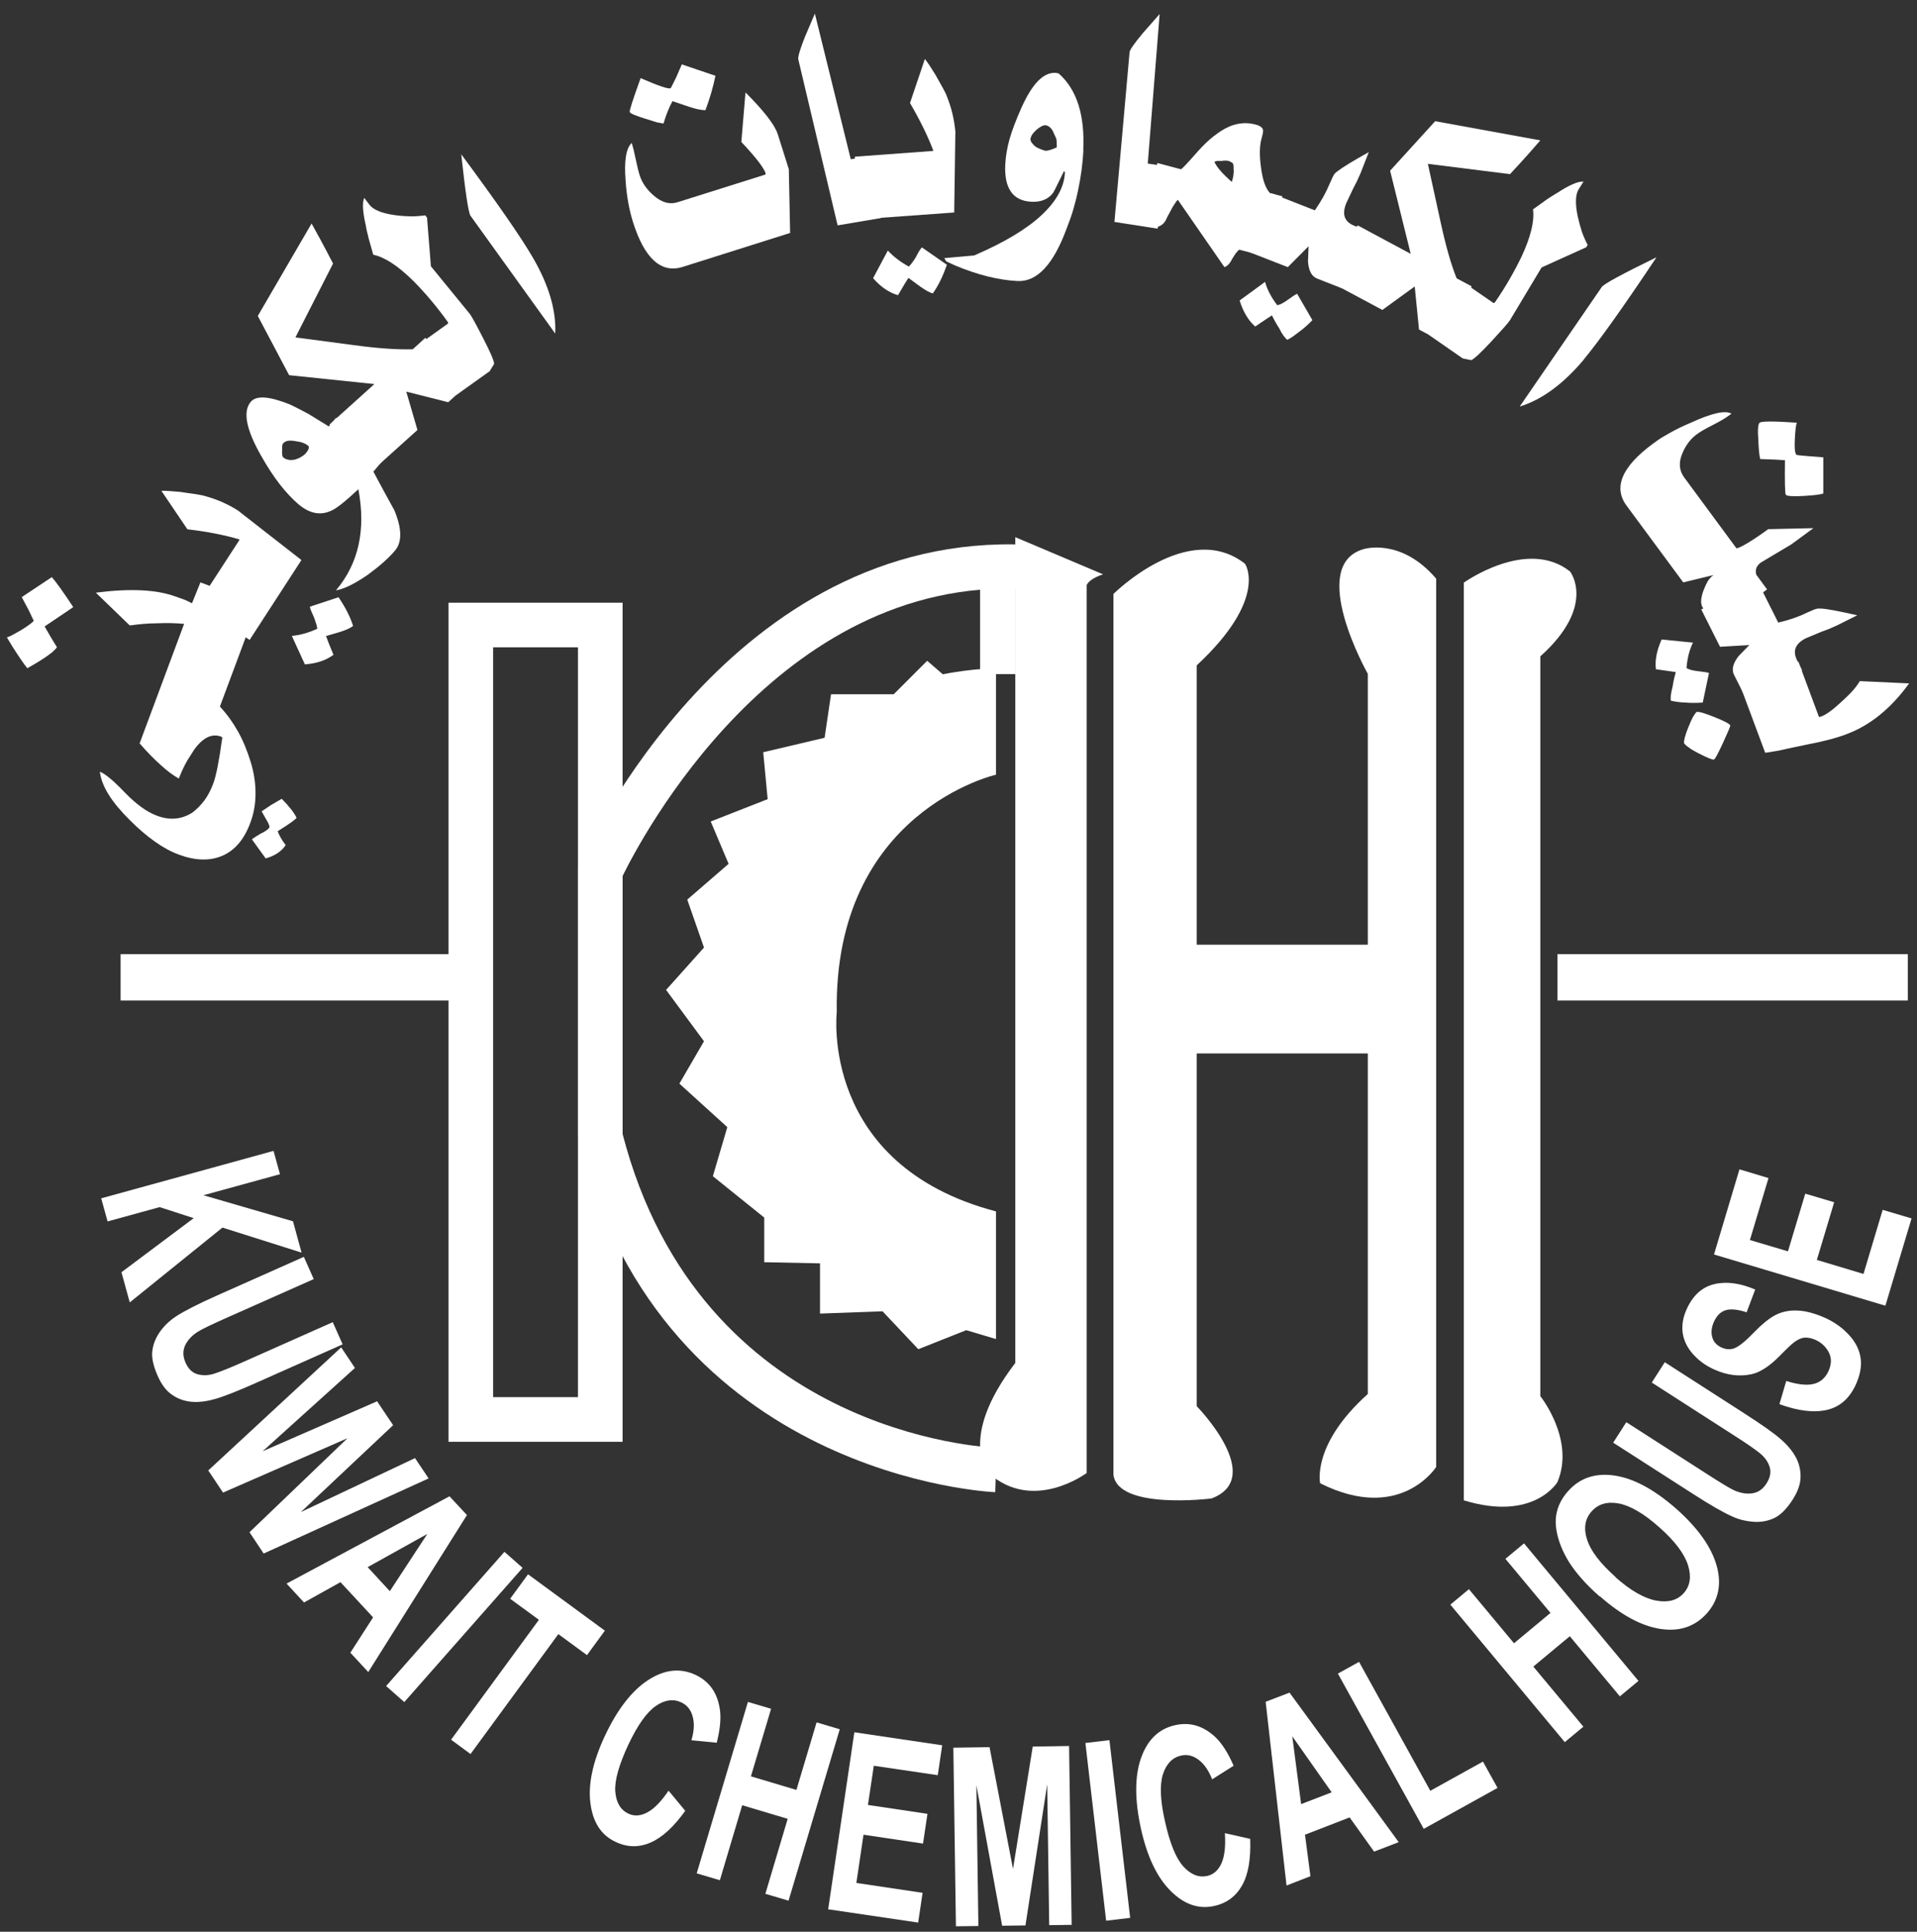<svg width="134" height="135" viewBox="0 0 134 135" fill="none" xmlns="http://www.w3.org/2000/svg">
<rect x="0" y="0" width="134" height="135" fill="#333333" stroke="none"/>
<path d="M32.92 66.68H8.43V69.92H32.92V66.68Z" fill="white"/>
<path d="M133.36 66.68H108.87V69.92H133.36V66.68Z" fill="white"/>
<path d="M43.52 100.76H31.35V42.12H43.52V100.76ZM34.47 97.64H40.4V45.24H34.47V97.64Z" fill="white"/>
<path d="M69.57 104.28C69.34 104.28 46.4 103.25 40.46 79.79L40.41 79.41V60.56L40.55 60.26C40.98 59.31 51.19 37.14 71.77 38.07L71.63 41.16C54.33 40.3 44.75 58.71 43.51 61.24V79.21C48.93 100.2 68.83 101.15 69.67 101.18L69.57 104.27V104.28Z" fill="white"/>
<path d="M69.62 84.64V93.58L67.54 92.96L64.19 94.29L61.69 91.64L57.32 91.8V88.29L53.42 88.21V85.09L49.83 82.2L50.84 78.77L47.49 75.73L49.21 72.77L46.56 69.18L49.21 66.22L48.04 62.87L50.93 60.37L49.68 57.41L53.66 55.85L53.35 52.57L57.64 51.56L58.09 48.52H62.47L64.81 46.18L65.9 47.12C65.9 47.12 68.73 46.57 69.62 46.81V54.14C69.62 54.14 58.26 56.71 58.49 70.75C58.49 70.75 57.27 81.41 69.62 84.66V84.64Z" fill="white"/>
<path d="M83.65 46.49V98.27C83.65 98.27 88.54 103.26 84.69 104.72C84.69 104.72 78.14 105.55 77.83 103.06V41.51C77.83 41.51 83.05 36.29 87.03 39.4C87.03 39.4 88.69 41.82 83.65 46.5V46.49Z" fill="white"/>
<path d="M100.39 40.45V102.52C100.39 102.52 97.89 106.47 92.28 103.66C92.28 103.66 91.66 100.96 95.61 97.42V47.09C95.61 47.09 91.35 39.54 95.3 38.38C95.3 38.38 97.9 37.53 100.39 40.44V40.45Z" fill="white"/>
<path d="M102.32 104.85V40.72C102.32 40.72 106.74 37.55 109.75 39.94C109.75 39.94 111.62 42.33 107.67 45.87V97.57C107.67 97.57 110.11 100.61 108.87 103.57C108.87 103.57 107.23 106.36 102.32 104.85Z" fill="white"/>
<path d="M75.96 40.87V102.94C75.96 102.94 72.22 105.75 69.1 102.94C69.1 102.94 66.91 100.55 70.97 95.25V37.54L77.11 40.14C77.11 40.14 76.2 40.4 75.97 40.87H75.96Z" fill="white"/>
<path d="M70.97 39.39H68.51V47.11H70.97V39.39Z" fill="white"/>
<path d="M97.02 66.02H81.81V73.62H97.02V66.02Z" fill="white"/>
<path d="M7.06 83.75L19.12 80.43L19.57 82.06L14.22 83.53L20.48 85.35L21.08 87.54L15.55 85.79L9.07 91.02L8.49 88.91L13.54 85.13L11.16 84.36L7.52 85.36L7.07 83.73L7.06 83.75Z" fill="white"/>
<path d="M21.24 87.84L21.93 89.39L15.74 92.14C14.76 92.58 14.13 92.88 13.86 93.05C13.42 93.32 13.12 93.65 12.94 94.02C12.77 94.4 12.78 94.8 12.97 95.23C13.16 95.67 13.45 95.94 13.81 96.04C14.18 96.14 14.57 96.13 14.97 96C15.37 95.87 16.04 95.61 16.94 95.21L23.26 92.4L23.95 93.95L17.95 96.62C16.58 97.23 15.59 97.62 14.99 97.78C14.39 97.95 13.84 98.01 13.35 97.96C12.86 97.91 12.42 97.75 12.02 97.47C11.62 97.2 11.29 96.76 11.02 96.15C10.7 95.42 10.57 94.81 10.66 94.32C10.74 93.83 10.94 93.39 11.24 92.99C11.54 92.59 11.9 92.26 12.31 91.99C12.92 91.6 13.86 91.12 15.14 90.55L21.23 87.84H21.24Z" fill="white"/>
<path d="M14.56 102.76L23.85 94.16L24.81 95.6L18.36 101.42L26.36 97.93L27.48 99.6L21.03 105.67L29.01 101.9L29.96 103.32L18.43 108.57L17.44 107.08L24.29 100.51L15.59 104.31L14.57 102.78L14.56 102.76Z" fill="white"/>
<path d="M25.74 116.85L24.49 115.5L26.08 113.03L23.8 110.57L21.25 111.99L20.03 110.67L31.42 104.57L32.64 105.88L25.75 116.84L25.74 116.85ZM27.25 111.2L29.87 107.2L25.7 109.52L27.25 111.2Z" fill="white"/>
<path d="M26.99 117.83L35.26 108.45L36.53 109.57L28.26 118.95L26.99 117.83Z" fill="white"/>
<path d="M31.53 121.58L37.67 113.2L35.66 111.73L36.91 110.02L42.28 113.96L41.03 115.67L39.03 114.2L32.89 122.58L31.53 121.58Z" fill="white"/>
<path d="M46.74 125.15L47.9 126.55C47.09 127.68 46.28 128.42 45.47 128.77C44.66 129.12 43.85 129.11 43.03 128.72C42.02 128.25 41.44 127.35 41.27 126.01C41.1 124.68 41.44 123.12 42.27 121.34C43.15 119.46 44.17 118.15 45.31 117.41C46.45 116.67 47.55 116.55 48.62 117.05C49.55 117.49 50.11 118.25 50.3 119.34C50.42 119.99 50.35 120.8 50.1 121.79L48.33 121.62C48.52 120.99 48.55 120.44 48.42 119.97C48.3 119.5 48.03 119.16 47.62 118.97C47.06 118.71 46.46 118.79 45.83 119.23C45.2 119.67 44.57 120.56 43.93 121.91C43.26 123.34 42.95 124.44 43.01 125.21C43.07 125.98 43.38 126.49 43.93 126.75C44.34 126.94 44.78 126.91 45.25 126.66C45.72 126.41 46.22 125.9 46.74 125.13V125.15Z" fill="white"/>
<path d="M48.7 130.92L52.28 118.94L53.9 119.42L52.49 124.14L55.67 125.09L57.08 120.37L58.7 120.85L55.12 132.83L53.5 132.35L55.06 127.11L51.88 126.16L50.32 131.4L48.7 130.92Z" fill="white"/>
<path d="M57.89 133.43L59.72 121.06L65.86 121.97L65.55 124.06L61.08 123.4L60.67 126.14L64.83 126.76L64.52 128.84L60.36 128.22L59.86 131.59L64.49 132.28L64.18 134.36L57.88 133.43H57.89Z" fill="white"/>
<path d="M66.82 134.64L66.64 122.14L69.17 122.1L70.81 130.61L72.19 122.06L74.73 122.02L74.91 134.52L73.34 134.54L73.2 124.7L71.68 134.56L70.05 134.58L68.25 124.76L68.39 134.6L66.82 134.62V134.64Z" fill="white"/>
<path d="M77.32 134.23L75.87 121.81L77.55 121.61L79 134.03L77.32 134.23Z" fill="white"/>
<path d="M85.62 128.11L87.39 128.51C87.44 129.9 87.26 130.98 86.83 131.75C86.4 132.52 85.75 133.01 84.87 133.2C83.78 133.44 82.77 133.09 81.82 132.14C80.87 131.19 80.19 129.75 79.76 127.83C79.31 125.8 79.31 124.14 79.76 122.86C80.21 121.58 81.01 120.81 82.16 120.56C83.16 120.34 84.07 120.6 84.89 121.34C85.38 121.78 85.83 122.47 86.23 123.4L84.73 124.35C84.49 123.74 84.18 123.28 83.79 122.99C83.4 122.69 82.99 122.59 82.55 122.69C81.95 122.83 81.53 123.26 81.29 123.99C81.06 124.72 81.1 125.82 81.43 127.27C81.77 128.81 82.2 129.87 82.72 130.44C83.24 131.01 83.79 131.23 84.39 131.1C84.83 131 85.16 130.71 85.38 130.22C85.6 129.73 85.68 129.03 85.62 128.1V128.11Z" fill="white"/>
<path d="M97.77 128.74L96.05 129.4L94.34 127.01L91.22 128.22L91.6 131.12L89.93 131.77L88.47 118.93L90.14 118.29L97.78 128.75L97.77 128.74ZM93.08 125.25L90.33 121.34L90.95 126.08L93.08 125.26V125.25Z" fill="white"/>
<path d="M99.52 127.81L93.52 116.96L95 116.14L99.98 125.15L103.66 123.11L104.68 124.95L99.52 127.81Z" fill="white"/>
<path d="M109.38 121.75L101.38 112.14L102.68 111.06L105.83 114.84L108.38 112.72L105.23 108.94L106.53 107.86L114.53 117.47L113.23 118.55L109.73 114.35L107.18 116.47L110.68 120.67L109.38 121.75Z" fill="white"/>
<path d="M111.83 111.58C110.87 110.74 110.16 109.93 109.68 109.17C109.33 108.61 109.07 108.03 108.91 107.45C108.75 106.87 108.71 106.35 108.78 105.89C108.88 105.28 109.15 104.72 109.61 104.21C110.43 103.29 111.51 102.92 112.86 103.12C114.21 103.32 115.64 104.1 117.17 105.44C118.68 106.78 119.62 108.1 119.99 109.4C120.36 110.7 120.13 111.82 119.32 112.74C118.49 113.67 117.41 114.04 116.08 113.84C114.75 113.64 113.33 112.88 111.84 111.56L111.83 111.58ZM112.92 110.22C113.98 111.16 114.93 111.7 115.77 111.86C116.61 112.01 117.25 111.84 117.7 111.33C118.15 110.82 118.24 110.17 117.99 109.37C117.73 108.57 117.06 107.68 115.97 106.72C114.9 105.77 113.95 105.22 113.15 105.07C112.34 104.92 111.71 105.11 111.25 105.63C110.79 106.15 110.68 106.81 110.94 107.6C111.19 108.39 111.86 109.26 112.94 110.22H112.92Z" fill="white"/>
<path d="M112.77 100.81L113.68 99.39L119.38 103.05C120.28 103.63 120.88 103.99 121.17 104.13C121.64 104.35 122.08 104.42 122.49 104.36C122.9 104.3 123.23 104.07 123.48 103.67C123.74 103.27 123.81 102.88 123.7 102.52C123.59 102.16 123.36 101.84 123.03 101.57C122.7 101.3 122.11 100.89 121.28 100.36L115.46 96.62L116.37 95.2L121.89 98.75C123.15 99.56 124.02 100.17 124.49 100.59C124.96 101 125.31 101.43 125.54 101.86C125.77 102.29 125.87 102.76 125.86 103.24C125.85 103.72 125.67 104.24 125.31 104.8C124.88 105.47 124.43 105.91 123.98 106.11C123.53 106.31 123.05 106.39 122.55 106.35C122.05 106.31 121.58 106.2 121.13 106C120.47 105.71 119.55 105.18 118.37 104.42L112.76 100.82L112.77 100.81Z" fill="white"/>
<path d="M124.39 98.11L124.86 96.51C125.65 96.76 126.29 96.83 126.76 96.72C127.23 96.61 127.58 96.31 127.8 95.85C128.03 95.35 128.04 94.91 127.84 94.52C127.64 94.13 127.33 93.83 126.91 93.64C126.64 93.52 126.39 93.47 126.15 93.48C125.91 93.5 125.67 93.61 125.4 93.81C125.22 93.95 124.87 94.28 124.34 94.82C123.66 95.5 123.02 95.91 122.42 96.04C121.58 96.22 120.71 96.11 119.81 95.7C119.23 95.44 118.74 95.08 118.34 94.63C117.94 94.18 117.7 93.69 117.62 93.15C117.55 92.62 117.64 92.05 117.91 91.47C118.35 90.51 118.99 89.94 119.84 89.74C120.69 89.54 121.64 89.67 122.69 90.12L122.09 91.71C121.48 91.51 120.99 91.46 120.64 91.56C120.29 91.66 120.01 91.93 119.81 92.36C119.61 92.81 119.58 93.22 119.74 93.6C119.84 93.84 120.04 94.03 120.33 94.17C120.6 94.29 120.86 94.32 121.12 94.26C121.45 94.18 121.92 93.82 122.53 93.19C123.14 92.56 123.66 92.13 124.11 91.9C124.56 91.67 125.07 91.56 125.65 91.59C126.23 91.61 126.88 91.79 127.6 92.11C128.25 92.41 128.81 92.81 129.26 93.31C129.72 93.81 129.98 94.35 130.06 94.92C130.14 95.49 130.02 96.11 129.72 96.77C129.28 97.73 128.61 98.32 127.71 98.53C126.81 98.74 125.7 98.61 124.38 98.13L124.39 98.11Z" fill="white"/>
<path d="M131.79 91.25L119.81 87.67L121.59 81.72L123.62 82.33L122.32 86.66L124.98 87.45L126.19 83.42L128.21 84.02L127 88.05L130.26 89.03L131.6 84.55L133.62 85.15L131.79 91.25Z" fill="white"/>
<path d="M3.62 40.33C3.95 40.71 4.45 41.41 5.12 42.43L3.12 43.78L3.54 44.51L3.98 45.23C3.79 45.54 3.1 46.03 1.91 46.7C1.67 46.4 1.43 46.05 1.18 45.67C0.95 45.33 0.72 44.95 0.48 44.54C0.58 44.52 0.71 44.46 0.88 44.37L1.52 44.01C2.01 43.7 2.29 43.49 2.36 43.38L2.31 43.28L1.99 42.61L1.52 41.73L3.61 40.34L3.62 40.33ZM12.31 41.7L12.56 41.79L12.97 41.94L13.42 42.16L14.01 40.7L18.04 42.22L15.37 49.38C15.85 49.89 16.27 50.47 16.63 51.11C16.99 51.75 17.28 52.46 17.52 53.24C17.76 54.02 17.87 54.77 17.86 55.49C17.86 56.21 17.73 56.89 17.49 57.52C17.06 58.68 16.4 59.44 15.53 59.81C14.66 60.18 13.64 60.15 12.49 59.72C11.95 59.52 11.39 59.22 10.82 58.81C10.24 58.4 9.67 57.91 9.1 57.34C8.45 56.7 7.95 56.1 7.6 55.54C7.25 54.98 7.04 54.44 6.98 53.93C7.16 54 7.4 54.15 7.68 54.39C7.83 54.51 7.99 54.65 8.15 54.81C8.32 54.97 8.53 55.18 8.78 55.44C9.54 56.22 10.28 56.75 10.98 57.01C11.86 57.34 12.68 57.27 13.43 56.8C13.74 56.57 14.02 56.29 14.27 55.96C14.52 55.63 14.73 55.23 14.91 54.75C15.11 54.22 15.32 53.15 15.54 51.54L15.46 51.48C14.82 51.24 14.19 51.54 13.58 52.38L13.09 53.15C12.87 53.54 12.67 53.96 12.5 54.41C12.08 54.17 11.66 53.86 11.23 53.46C11 53.26 10.77 53.03 10.52 52.78C10.27 52.53 10.02 52.25 9.76 51.95L12.87 43.6C12.24 43.54 11.6 43.53 10.96 43.56C10.36 43.56 9.73 43.62 9.07 43.71L6.7 41.42C9.1 41.11 10.96 41.2 12.3 41.7H12.31ZM19.69 55.82C20.21 56.35 20.56 56.79 20.73 57.15C20.66 57.27 20.22 57.59 19.41 58.09C19.51 58.37 19.69 58.7 19.97 59.06C19.68 59.5 19.21 59.81 18.57 59.99L17.61 58.66C17.61 58.66 17.66 58.62 17.68 58.6C17.79 58.52 17.97 58.41 18.2 58.27C18.58 58.09 18.79 57.93 18.84 57.8C18.84 57.78 18.84 57.77 18.84 57.76C18.82 57.68 18.78 57.59 18.74 57.5L18.29 56.7L18.93 56.27L19.7 55.82H19.69Z" fill="white"/>
<path d="M16.7 35.73L21.07 39.14L17.45 44.72L13.76 42.32L16.74 37.73L16.71 37.69C15.69 37.39 14.49 37.15 13.1 36.99L11.28 34.3C11.5 34.3 11.7 34.3 11.89 34.32C12.07 34.33 12.32 34.36 12.62 34.38C12.85 34.41 13.03 34.44 13.15 34.46C13.55 34.51 13.87 34.56 14.11 34.61C14.59 34.73 15.05 34.88 15.49 35.07C15.92 35.26 16.33 35.48 16.7 35.72V35.73ZM23.67 41.75C24.13 42.42 24.47 43.08 24.68 43.74C24.54 43.87 24.24 44.01 23.78 44.16L22.79 44.45L22.99 44.98L23.31 45.76C22.79 46.15 22.13 46.37 21.31 46.43L20.4 44.44C20.96 44.39 21.55 44.23 22.18 43.94C22.16 43.76 22.08 43.5 21.96 43.17C21.79 42.8 21.68 42.55 21.66 42.4L23.66 41.74L23.67 41.75Z" fill="white"/>
<path d="M26.87 32.05L26.1 32.96L26.82 34.3L27.57 35.67C28.1 36.95 28.11 37.89 27.61 38.48C27.17 39 26.54 39.56 25.72 40.16C24.8 40.8 24.05 41.16 23.48 41.26C25.06 39.4 25.59 37.04 25.05 34.19C24.13 35.05 23.49 35.56 23.13 35.7C22.39 36.04 21.62 35.89 20.84 35.22C20.42 34.86 19.99 34.4 19.56 33.85C19.13 33.3 18.69 32.63 18.24 31.83C17.2 30 16.96 28.75 17.53 28.08C17.92 27.62 18.82 27.69 20.25 28.26C20.38 28.32 20.59 28.42 20.88 28.57C21.09 28.68 21.31 28.79 21.53 28.91C21.61 28.96 21.82 29.08 22.15 29.29C22.48 29.49 22.76 29.66 22.98 29.8L23.5 29.19L26.85 32.04L26.87 32.05ZM21.57 31.17C21.47 31.09 21.36 31.02 21.21 30.96C21.07 30.9 20.88 30.86 20.65 30.83C20.23 30.75 19.94 30.8 19.79 30.99C19.75 31.03 19.73 31.1 19.72 31.2V31.48C19.71 31.71 19.72 31.87 19.79 31.96C19.99 32.13 20.27 32.19 20.61 32.12C20.89 32.04 21.14 31.91 21.35 31.71C21.57 31.45 21.64 31.27 21.56 31.17H21.57Z" fill="white"/>
<path d="M32.69 26.88L31.33 28.11L28.4 27.37L29.18 30.05L25.98 32.93L23.04 29.66L26.17 26.84L20.21 26.22L18.02 22.08L21.78 15.62L22.4 16.75C22.69 17.28 22.98 17.84 23.28 18.42L20.65 23.58L24.73 24.12C26.42 24.35 27.79 24.44 28.85 24.41L29.73 23.61L32.67 26.88H32.69Z" fill="white"/>
<path d="M29.85 15.2L30.12 18.61L32.85 21.95C33 22.16 33.31 22.73 33.8 23.69C34.29 24.64 34.54 25.23 34.54 25.43L34.23 25.94L31.88 27.62L29.32 24.04L31.32 22.61V22.53L31.25 22.43C30.56 21.47 29.79 20.55 28.93 19.67C27.85 18.6 26.9 17.97 26.09 17.8L25.76 16.63C25.73 16.49 25.7 16.35 25.66 16.21C25.62 16.07 25.6 15.93 25.58 15.8C25.35 14.82 25.31 14.16 25.46 13.83L25.81 14.29C26.08 14.66 26.68 14.91 27.64 15.04C28.01 15.09 28.36 15.11 28.7 15.12C28.99 15.12 29.34 15.1 29.73 15.05L29.83 15.19L29.85 15.2Z" fill="white"/>
<path d="M37.24 17.99C38.37 19.93 38.89 21.71 38.81 23.31L32.89 15.08C32.74 14.87 32.53 13.43 32.24 10.78C34.75 14.17 36.42 16.58 37.24 17.99Z" fill="white"/>
<path d="M55.14 11.86L55.23 16.28L47.73 18.65C46.22 19.13 45.05 18.08 44.24 15.5C43.98 14.66 43.8 13.7 43.73 12.62C43.62 11.24 43.76 10.36 44.16 9.99C44.24 10.25 44.33 10.61 44.43 11.09C44.53 11.57 44.62 11.95 44.71 12.24C44.88 12.77 45.21 13.26 45.72 13.69C46.28 14.16 46.82 14.31 47.37 14.13L53.5 12.2L53.52 12.12C53.39 11.72 52.83 10.99 51.82 9.92L52.11 6.46C53.4 7.75 54.15 8.72 54.36 9.36L55.15 11.86H55.14ZM50.01 5.3C49.93 5.69 49.83 6.08 49.72 6.47C49.61 6.86 49.47 7.27 49.31 7.7C49.02 7.7 48.64 7.62 48.16 7.46L47.01 7.07C46.79 7.45 46.58 7.97 46.38 8.63L45.92 8.55L45.12 8.3C44.44 8.09 44.07 7.94 44.02 7.83C43.99 7.73 44.24 6.95 44.78 5.46C46 5.99 46.7 6.23 46.87 6.17L46.93 6.08L47.26 5.42L47.66 4.5L50.02 5.3H50.01Z" fill="white"/>
<path d="M61.57 15.24L58.55 15.75L55.8 4.14C55.77 3.97 55.92 3.45 56.26 2.59L56.96 0.95L59.47 11.13L60.84 10.9L61.57 15.24Z" fill="white"/>
<path d="M66.78 9.3L66.7 14.85L60.07 15.33L59.75 10.95L65.21 10.55L65.23 10.5C64.85 9.5 64.31 8.4 63.61 7.2L64.65 4.12C64.78 4.29 64.9 4.46 65 4.61C65.1 4.77 65.23 4.98 65.39 5.23C65.5 5.43 65.59 5.59 65.65 5.69C65.85 6.04 66 6.32 66.11 6.54C66.3 7 66.46 7.46 66.57 7.92C66.68 8.38 66.75 8.84 66.79 9.28L66.78 9.3ZM66.19 18.49C65.93 19.26 65.61 19.93 65.21 20.5C65.02 20.47 64.73 20.31 64.33 20.03L63.5 19.42L63.2 19.9L62.77 20.63C62.15 20.45 61.57 20.06 61.03 19.44L62.06 17.51C62.44 17.92 62.92 18.3 63.53 18.63C63.66 18.5 63.82 18.29 64.01 17.99C64.19 17.63 64.34 17.39 64.44 17.29L66.17 18.49H66.19Z" fill="white"/>
<path d="M75.73 10.52C75.68 11.44 75.56 12.34 75.37 13.24C75.27 13.74 75.15 14.2 75.03 14.62C74.91 15.04 74.74 15.51 74.54 16.02C73.62 18.5 72.48 19.71 71.12 19.64C69.78 19.57 68.34 19.21 66.78 18.56L66.17 18.28L66.11 18.22L66.01 18.04L68.1 17.85C70.19 16.95 71.76 16.01 72.8 15.04C73.84 14.07 74.39 13.08 74.44 12.05L74.38 11.95C73.89 12.95 73.64 13.46 73.61 13.48C73.27 13.93 72.76 14.13 72.1 14.1C70.8 14.04 70.18 13.16 70.27 11.47C70.3 10.94 70.39 10.36 70.56 9.75C70.73 9.14 71.01 8.41 71.39 7.55C71.77 6.7 72.16 6.07 72.55 5.67C72.94 5.27 73.35 5.07 73.78 5.09L74 5.13C75.27 6.25 75.84 8.04 75.72 10.51L75.73 10.52ZM73.87 10.2C73.87 10.01 73.87 9.84 73.83 9.68L73.67 9.33C73.54 8.99 73.34 8.79 73.08 8.75C72.9 8.75 72.69 8.86 72.43 9.09C72.17 9.33 72.04 9.54 72.03 9.74C72.03 9.88 72.15 10.06 72.41 10.27C72.66 10.4 72.88 10.49 73.09 10.54C73.23 10.54 73.49 10.47 73.87 10.3V10.22V10.2Z" fill="white"/>
<path d="M80.92 15.98L77.9 15.51L78.96 3.63C78.99 3.46 79.3 3.02 79.89 2.31L81.06 0.98L80.23 11.43L81.6 11.64L80.92 15.98Z" fill="white"/>
<path d="M88.53 17.95L86.63 17.45C86.57 17.48 86.48 17.58 86.36 17.73L86.15 18.06C85.99 18.39 85.81 18.59 85.59 18.67L82.33 13.96C82.23 14.06 82.12 14.22 81.98 14.45L81.57 15.21C81.42 15.62 81.14 15.84 80.73 15.89L79.78 15.64L80.9 11.39L82.55 11.83C82.62 11.81 82.96 11.45 83.57 10.76C83.89 10.39 84.19 10.08 84.47 9.83C84.72 9.6 85.01 9.38 85.34 9.16C86.14 8.64 86.95 8.49 87.75 8.7C88.07 8.78 88.25 8.91 88.29 9.09C88.29 9.16 88.29 9.23 88.27 9.32C88.26 9.41 88.22 9.54 88.17 9.73C88.04 10.22 88.03 10.89 88.15 11.74C88.26 12.59 88.47 13.17 88.77 13.49L89.64 13.72L88.52 17.97L88.53 17.95ZM86.11 12.71L86.2 12.36L86.23 12.12C86.24 12.01 86.24 11.9 86.23 11.79C86.24 11.56 86.21 11.42 86.13 11.37L85.9 11.25C85.77 11.22 85.59 11.21 85.36 11.25C85.11 11.23 84.96 11.25 84.89 11.32C85.06 11.69 85.46 12.15 86.1 12.71H86.11Z" fill="white"/>
<path d="M91.74 22.37C91.43 22.69 91.14 22.95 90.85 23.16C90.71 23.27 90.58 23.37 90.44 23.47C90.3 23.57 90.16 23.66 89.99 23.75C89.82 23.63 89.62 23.36 89.41 22.93C89.25 22.69 89.08 22.39 88.91 22.04L88.57 22.26L87.74 22.82C87.27 22.41 86.9 21.8 86.65 21L88.43 19.7C88.58 20.25 88.87 20.79 89.28 21.33C89.47 21.3 89.72 21.17 90.05 20.93C90.34 20.72 90.55 20.58 90.67 20.53L91.74 22.38V22.37ZM93.81 20.15L92.07 19.47C91.69 19.32 91.48 18.93 91.43 18.28L91.47 17.21L90.02 18.67L87.3 17.61L88.9 13.52L91.91 14.7C92.36 14.05 92.7 13.43 92.94 12.85L93.18 12.32C93.23 12.23 93.27 12.17 93.3 12.13C93.33 12.09 93.39 12.04 93.49 11.97C93.82 11.71 94.55 11.26 95.68 10.63L95.11 12.09L94.84 12.69L94.6 13.15L94.1 14.21C93.79 14.99 93.98 15.5 94.65 15.77L95.4 16.06L93.8 20.15H93.81Z" fill="white"/>
<path d="M100.81 23.89L99.19 23.03L98.89 20.02L96.63 21.66L92.83 19.63L94.9 15.75L98.61 17.74L97.17 11.93L100.32 8.47L107.67 9.81L106.82 10.78C106.42 11.23 105.99 11.7 105.55 12.17L99.81 11.45L100.69 15.48C101.05 17.14 101.42 18.46 101.82 19.45L102.87 20.01L100.8 23.89H100.81Z" fill="white"/>
<path d="M110.88 17.28L107.76 18.69L105.54 22.39C105.4 22.6 104.96 23.09 104.23 23.88C103.5 24.66 103.04 25.09 102.84 25.17L102.25 25.05L99.87 23.4L102.37 19.78L104.4 21.18L104.48 21.15L104.55 21.05C105.22 20.08 105.82 19.04 106.36 17.93C107 16.55 107.27 15.45 107.16 14.63L108.15 13.92C108.27 13.84 108.39 13.76 108.51 13.69C108.63 13.61 108.75 13.54 108.87 13.47C109.71 12.92 110.32 12.66 110.69 12.69L110.38 13.18C110.12 13.55 110.09 14.21 110.29 15.15C110.37 15.51 110.47 15.85 110.57 16.18C110.66 16.45 110.8 16.77 110.98 17.12L110.88 17.27V17.28Z" fill="white"/>
<path d="M110.71 25.13C109.26 26.85 107.77 27.94 106.23 28.41L111.97 20.05C112.12 19.84 113.39 19.15 115.79 17.98C113.45 21.49 111.75 23.87 110.7 25.13H110.71Z" fill="white"/>
<path d="M120.01 43.79L119.03 42.47C118.86 42.23 118.87 41.83 119.07 41.28C119.17 41.02 119.27 40.8 119.37 40.62C119.48 40.45 119.61 40.31 119.77 40.19L117.66 40.7L113.7 35.34C112.75 34.06 113.37 32.61 115.54 31.01C115.81 30.81 116 30.68 116.11 30.61C116.23 30.54 116.46 30.4 116.82 30.2C117.17 30 117.65 29.77 118.26 29.51C119.69 28.86 120.61 28.66 121.03 28.91L120.84 29.05C120.61 29.22 120.24 29.44 119.71 29.71C119.18 29.98 118.8 30.2 118.58 30.37C118.13 30.71 117.79 31.18 117.56 31.78C117.33 32.38 117.39 32.91 117.73 33.37L121.38 38.32C121.5 38.31 121.76 38.19 122.16 37.95C122.56 37.71 123.04 37.39 123.6 36.98L126.76 36.91L125.22 38.04L123.09 39.31C122.77 39.54 122.67 39.83 122.77 40.17L123.52 41.19L119.98 43.8L120.01 43.79ZM127.45 34.49C127.25 34.56 126.79 34.62 126.07 34.66C125.35 34.7 124.93 34.68 124.83 34.58C124.77 34.5 124.75 33.69 124.77 32.16L124.08 32.12L123.04 32.08C122.98 31.84 122.93 31.4 122.91 30.77C122.85 30.04 122.89 29.63 123 29.54C123.15 29.43 124.02 29.43 125.6 29.54C125.54 29.68 125.49 30.07 125.46 30.7C125.43 31.29 125.46 31.65 125.56 31.77C125.58 31.78 125.6 31.79 125.62 31.8C125.64 31.8 125.68 31.81 125.76 31.82L126.42 31.88L127.45 31.96V34.48V34.49Z" fill="white"/>
<path d="M119.02 49.1C118.58 49.13 118.18 49.13 117.83 49.1C117.66 49.1 117.49 49.08 117.32 49.06C117.15 49.04 116.98 49.01 116.8 48.97C116.75 48.77 116.8 48.43 116.92 47.97C116.96 47.68 117.03 47.35 117.14 46.97L116.74 46.91L115.75 46.77C115.67 46.15 115.81 45.45 116.15 44.69L118.34 44.91C118.09 45.42 117.94 46.01 117.89 46.69C118.05 46.79 118.33 46.87 118.73 46.91C119.09 46.95 119.33 46.99 119.46 47.03L119.02 49.12V49.1ZM122.05 48.83L121.21 47.16C121.03 46.8 121.13 46.36 121.53 45.85L122.28 45.08L120.23 45.2L118.92 42.59L122.85 40.62L124.3 43.51C125.07 43.33 125.74 43.1 126.3 42.82L126.83 42.59C126.93 42.56 127 42.54 127.05 42.53C127.1 42.53 127.18 42.53 127.29 42.53C127.71 42.55 128.55 42.71 129.82 43L128.42 43.7L127.81 43.97L127.32 44.15L126.24 44.6C125.5 44.97 125.29 45.48 125.61 46.13L125.97 46.85L122.04 48.82L122.05 48.83Z" fill="white"/>
<path d="M119.81 53.08C119.72 53.11 119.36 52.97 118.72 52.64C118.56 52.56 118.43 52.48 118.32 52.42C118.21 52.36 118.12 52.29 118.04 52.23C117.89 52.13 117.78 52.03 117.72 51.94C117.7 51.88 117.72 51.76 117.76 51.57C117.81 51.38 117.89 51.13 118.02 50.82C118.14 50.51 118.25 50.27 118.35 50.09C118.45 49.92 118.53 49.81 118.59 49.76C118.72 49.71 119.13 49.83 119.83 50.11C120.54 50.39 120.91 50.59 120.95 50.7C120.96 50.74 120.8 51.13 120.45 51.89C120.1 52.65 119.89 53.04 119.82 53.07L119.81 53.08ZM129.1 51.3C128.33 51.59 127.39 51.83 126.28 52.04L124.9 52.33C124.66 52.39 124.42 52.44 124.2 52.48C123.98 52.52 123.71 52.56 123.39 52.61L121.59 47.78L125.71 46.24L127.15 50.11L127.31 50.07C127.67 49.94 128.16 49.57 128.79 48.98C129.38 48.45 129.78 47.99 130 47.6L133.45 47.76C132.18 49.51 130.73 50.69 129.09 51.3H129.1Z" fill="white"/>
</svg>
